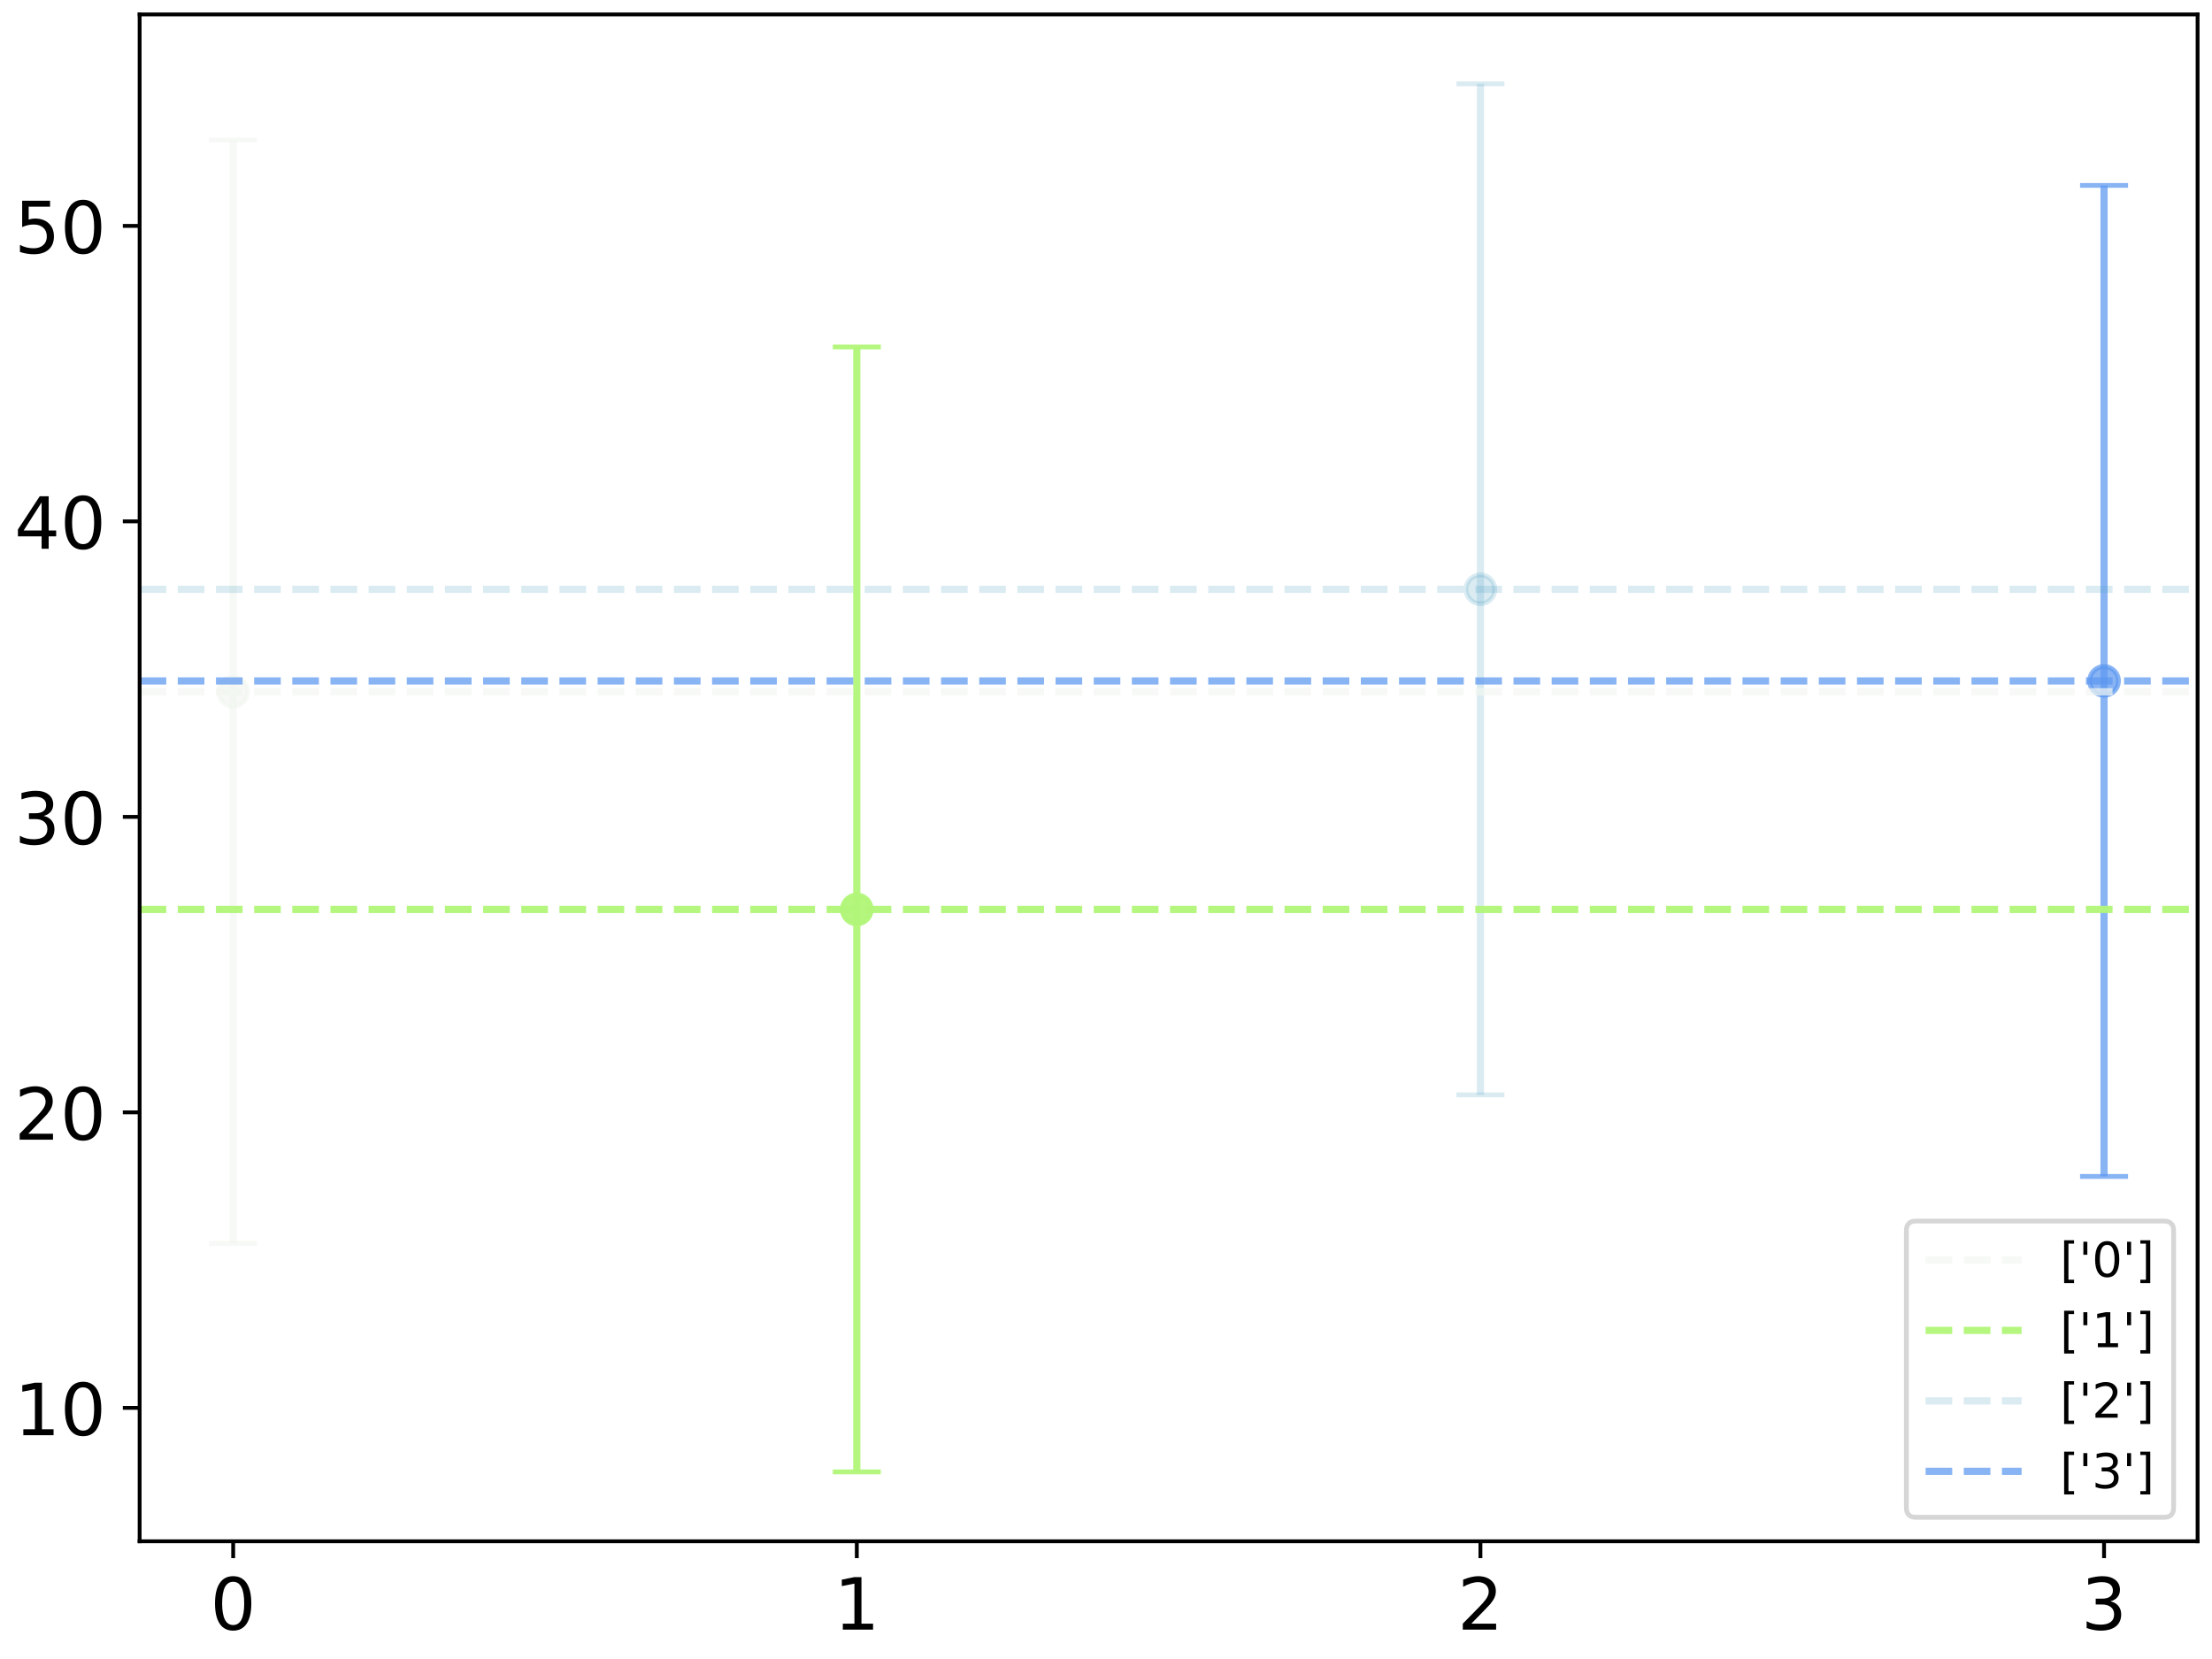 <?xml version="1.0" encoding="utf-8" standalone="no"?>
<!DOCTYPE svg PUBLIC "-//W3C//DTD SVG 1.1//EN"
  "http://www.w3.org/Graphics/SVG/1.1/DTD/svg11.dtd">
<!-- Created with matplotlib (https://matplotlib.org/) -->
<svg height="345.6pt" version="1.1" viewBox="0 0 460.8 345.6" width="460.8pt" xmlns="http://www.w3.org/2000/svg" xmlns:xlink="http://www.w3.org/1999/xlink">
 <defs>
  <style type="text/css">*{stroke-linecap:butt;stroke-linejoin:round;}</style>
 </defs>
 <g id="figure_1">
  <g id="patch_1">
   <path d="M 0 345.6 
L 460.8 345.6 
L 460.8 0 
L 0 0 
z
" style="fill:#ffffff;"/>
  </g>
  <g id="axes_1">
   <g id="patch_2">
    <path d="M 29.088 321.083 
L 457.8 321.083 
L 457.8 3 
L 29.088 3 
z
" style="fill:#ffffff;"/>
   </g>
   <g id="PathCollection_1">
    <defs>
     <path d="M 0 3 
C 0.796 3 1.559 2.684 2.121 2.121 
C 2.684 1.559 3 0.796 3 0 
C 3 -0.796 2.684 -1.559 2.121 -2.121 
C 1.559 -2.684 0.796 -3 0 -3 
C -0.796 -3 -1.559 -2.684 -2.121 -2.121 
C -2.684 -1.559 -3 -0.796 -3 0 
C -3 0.796 -2.684 1.559 -2.121 2.121 
C -1.559 2.684 -0.796 3 0 3 
z
" id="m0a3ff9dcf3" style="stroke:#f2f6f1;stroke-opacity:0.706;"/>
    </defs>
    <g clip-path="url(#p7c483c5bd6)">
     <use style="fill:#f2f6f1;fill-opacity:0.706;stroke:#f2f6f1;stroke-opacity:0.706;" x="48.575" xlink:href="#m0a3ff9dcf3" y="144.108"/>
    </g>
   </g>
   <g id="PathCollection_2">
    <defs>
     <path d="M 0 3 
C 0.796 3 1.559 2.684 2.121 2.121 
C 2.684 1.559 3 0.796 3 0 
C 3 -0.796 2.684 -1.559 2.121 -2.121 
C 1.559 -2.684 0.796 -3 0 -3 
C -0.796 -3 -1.559 -2.684 -2.121 -2.121 
C -2.684 -1.559 -3 -0.796 -3 0 
C -3 0.796 -2.684 1.559 -2.121 2.121 
C -1.559 2.684 -0.796 3 0 3 
z
" id="m9fcc318fe1" style="stroke:#b1f579;stroke-opacity:0.957;"/>
    </defs>
    <g clip-path="url(#p7c483c5bd6)">
     <use style="fill:#b1f579;fill-opacity:0.957;stroke:#b1f579;stroke-opacity:0.957;" x="178.487" xlink:href="#m9fcc318fe1" y="189.454"/>
    </g>
   </g>
   <g id="PathCollection_3">
    <defs>
     <path d="M 0 3 
C 0.796 3 1.559 2.684 2.121 2.121 
C 2.684 1.559 3 0.796 3 0 
C 3 -0.796 2.684 -1.559 2.121 -2.121 
C 1.559 -2.684 0.796 -3 0 -3 
C -0.796 -3 -1.559 -2.684 -2.121 -2.121 
C -2.684 -1.559 -3 -0.796 -3 0 
C -3 0.796 -2.684 1.559 -2.121 2.121 
C -1.559 2.684 -0.796 3 0 3 
z
" id="md8722a2dbe" style="stroke:#4ea1c2;stroke-opacity:0.208;"/>
    </defs>
    <g clip-path="url(#p7c483c5bd6)">
     <use style="fill:#4ea1c2;fill-opacity:0.208;stroke:#4ea1c2;stroke-opacity:0.208;" x="308.4" xlink:href="#md8722a2dbe" y="122.768"/>
    </g>
   </g>
   <g id="PathCollection_4">
    <defs>
     <path d="M 0 3 
C 0.796 3 1.559 2.684 2.121 2.121 
C 2.684 1.559 3 0.796 3 0 
C 3 -0.796 2.684 -1.559 2.121 -2.121 
C 1.559 -2.684 0.796 -3 0 -3 
C -0.796 -3 -1.559 -2.684 -2.121 -2.121 
C -2.684 -1.559 -3 -0.796 -3 0 
C -3 0.796 -2.684 1.559 -2.121 2.121 
C -1.559 2.684 -0.796 3 0 3 
z
" id="mbaadd78f41" style="stroke:#5e98f0;stroke-opacity:0.729;"/>
    </defs>
    <g clip-path="url(#p7c483c5bd6)">
     <use style="fill:#5e98f0;fill-opacity:0.729;stroke:#5e98f0;stroke-opacity:0.729;" x="438.313" xlink:href="#mbaadd78f41" y="141.851"/>
    </g>
   </g>
   <g id="matplotlib.axis_1">
    <g id="xtick_1">
     <g id="line2d_1">
      <defs>
       <path d="M 0 0 
L 0 3.5 
" id="m2d5a39ee4f" style="stroke:#000000;stroke-width:0.8;"/>
      </defs>
      <g>
       <use style="stroke:#000000;stroke-width:0.8;" x="48.575" xlink:href="#m2d5a39ee4f" y="321.083"/>
      </g>
     </g>
     <g id="text_1">
      <!-- 0 -->
      <g transform="translate(43.803 339.48)scale(0.15 -0.15)">
       <defs>
        <path d="M 31.781 66.406 
Q 24.172 66.406 20.328 58.906 
Q 16.5 51.422 16.5 36.375 
Q 16.5 21.391 20.328 13.891 
Q 24.172 6.391 31.781 6.391 
Q 39.453 6.391 43.281 13.891 
Q 47.125 21.391 47.125 36.375 
Q 47.125 51.422 43.281 58.906 
Q 39.453 66.406 31.781 66.406 
z
M 31.781 74.219 
Q 44.047 74.219 50.516 64.516 
Q 56.984 54.828 56.984 36.375 
Q 56.984 17.969 50.516 8.266 
Q 44.047 -1.422 31.781 -1.422 
Q 19.531 -1.422 13.062 8.266 
Q 6.594 17.969 6.594 36.375 
Q 6.594 54.828 13.062 64.516 
Q 19.531 74.219 31.781 74.219 
z
" id="DejaVuSans-48"/>
       </defs>
       <use xlink:href="#DejaVuSans-48"/>
      </g>
     </g>
    </g>
    <g id="xtick_2">
     <g id="line2d_2">
      <g>
       <use style="stroke:#000000;stroke-width:0.8;" x="178.487" xlink:href="#m2d5a39ee4f" y="321.083"/>
      </g>
     </g>
     <g id="text_2">
      <!-- 1 -->
      <g transform="translate(173.716 339.48)scale(0.15 -0.15)">
       <defs>
        <path d="M 12.406 8.297 
L 28.516 8.297 
L 28.516 63.922 
L 10.984 60.406 
L 10.984 69.391 
L 28.422 72.906 
L 38.281 72.906 
L 38.281 8.297 
L 54.391 8.297 
L 54.391 0 
L 12.406 0 
z
" id="DejaVuSans-49"/>
       </defs>
       <use xlink:href="#DejaVuSans-49"/>
      </g>
     </g>
    </g>
    <g id="xtick_3">
     <g id="line2d_3">
      <g>
       <use style="stroke:#000000;stroke-width:0.8;" x="308.4" xlink:href="#m2d5a39ee4f" y="321.083"/>
      </g>
     </g>
     <g id="text_3">
      <!-- 2 -->
      <g transform="translate(303.628 339.48)scale(0.15 -0.15)">
       <defs>
        <path d="M 19.188 8.297 
L 53.609 8.297 
L 53.609 0 
L 7.328 0 
L 7.328 8.297 
Q 12.938 14.109 22.625 23.891 
Q 32.328 33.688 34.812 36.531 
Q 39.547 41.844 41.422 45.531 
Q 43.312 49.219 43.312 52.781 
Q 43.312 58.594 39.234 62.25 
Q 35.156 65.922 28.609 65.922 
Q 23.969 65.922 18.812 64.312 
Q 13.672 62.703 7.812 59.422 
L 7.812 69.391 
Q 13.766 71.781 18.938 73 
Q 24.125 74.219 28.422 74.219 
Q 39.75 74.219 46.484 68.547 
Q 53.219 62.891 53.219 53.422 
Q 53.219 48.922 51.531 44.891 
Q 49.859 40.875 45.406 35.406 
Q 44.188 33.984 37.641 27.219 
Q 31.109 20.453 19.188 8.297 
z
" id="DejaVuSans-50"/>
       </defs>
       <use xlink:href="#DejaVuSans-50"/>
      </g>
     </g>
    </g>
    <g id="xtick_4">
     <g id="line2d_4">
      <g>
       <use style="stroke:#000000;stroke-width:0.8;" x="438.313" xlink:href="#m2d5a39ee4f" y="321.083"/>
      </g>
     </g>
     <g id="text_4">
      <!-- 3 -->
      <g transform="translate(433.541 339.48)scale(0.15 -0.15)">
       <defs>
        <path d="M 40.578 39.312 
Q 47.656 37.797 51.625 33 
Q 55.609 28.219 55.609 21.188 
Q 55.609 10.406 48.188 4.484 
Q 40.766 -1.422 27.094 -1.422 
Q 22.516 -1.422 17.656 -0.516 
Q 12.797 0.391 7.625 2.203 
L 7.625 11.719 
Q 11.719 9.328 16.594 8.109 
Q 21.484 6.891 26.812 6.891 
Q 36.078 6.891 40.938 10.547 
Q 45.797 14.203 45.797 21.188 
Q 45.797 27.641 41.281 31.266 
Q 36.766 34.906 28.719 34.906 
L 20.219 34.906 
L 20.219 43.016 
L 29.109 43.016 
Q 36.375 43.016 40.234 45.922 
Q 44.094 48.828 44.094 54.297 
Q 44.094 59.906 40.109 62.906 
Q 36.141 65.922 28.719 65.922 
Q 24.656 65.922 20.016 65.031 
Q 15.375 64.156 9.812 62.312 
L 9.812 71.094 
Q 15.438 72.656 20.344 73.438 
Q 25.25 74.219 29.594 74.219 
Q 40.828 74.219 47.359 69.109 
Q 53.906 64.016 53.906 55.328 
Q 53.906 49.266 50.438 45.094 
Q 46.969 40.922 40.578 39.312 
z
" id="DejaVuSans-51"/>
       </defs>
       <use xlink:href="#DejaVuSans-51"/>
      </g>
     </g>
    </g>
   </g>
   <g id="matplotlib.axis_2">
    <g id="ytick_1">
     <g id="line2d_5">
      <defs>
       <path d="M 0 0 
L -3.5 0 
" id="me3dc741950" style="stroke:#000000;stroke-width:0.8;"/>
      </defs>
      <g>
       <use style="stroke:#000000;stroke-width:0.8;" x="29.088" xlink:href="#me3dc741950" y="293.279"/>
      </g>
     </g>
     <g id="text_5">
      <!-- 10 -->
      <g transform="translate(3 298.978)scale(0.15 -0.15)">
       <use xlink:href="#DejaVuSans-49"/>
       <use x="63.623" xlink:href="#DejaVuSans-48"/>
      </g>
     </g>
    </g>
    <g id="ytick_2">
     <g id="line2d_6">
      <g>
       <use style="stroke:#000000;stroke-width:0.8;" x="29.088" xlink:href="#me3dc741950" y="231.723"/>
      </g>
     </g>
     <g id="text_6">
      <!-- 20 -->
      <g transform="translate(3 237.422)scale(0.15 -0.15)">
       <use xlink:href="#DejaVuSans-50"/>
       <use x="63.623" xlink:href="#DejaVuSans-48"/>
      </g>
     </g>
    </g>
    <g id="ytick_3">
     <g id="line2d_7">
      <g>
       <use style="stroke:#000000;stroke-width:0.8;" x="29.088" xlink:href="#me3dc741950" y="170.166"/>
      </g>
     </g>
     <g id="text_7">
      <!-- 30 -->
      <g transform="translate(3 175.865)scale(0.15 -0.15)">
       <use xlink:href="#DejaVuSans-51"/>
       <use x="63.623" xlink:href="#DejaVuSans-48"/>
      </g>
     </g>
    </g>
    <g id="ytick_4">
     <g id="line2d_8">
      <g>
       <use style="stroke:#000000;stroke-width:0.8;" x="29.088" xlink:href="#me3dc741950" y="108.61"/>
      </g>
     </g>
     <g id="text_8">
      <!-- 40 -->
      <g transform="translate(3 114.309)scale(0.15 -0.15)">
       <defs>
        <path d="M 37.797 64.312 
L 12.891 25.391 
L 37.797 25.391 
z
M 35.203 72.906 
L 47.609 72.906 
L 47.609 25.391 
L 58.016 25.391 
L 58.016 17.188 
L 47.609 17.188 
L 47.609 0 
L 37.797 0 
L 37.797 17.188 
L 4.891 17.188 
L 4.891 26.703 
z
" id="DejaVuSans-52"/>
       </defs>
       <use xlink:href="#DejaVuSans-52"/>
       <use x="63.623" xlink:href="#DejaVuSans-48"/>
      </g>
     </g>
    </g>
    <g id="ytick_5">
     <g id="line2d_9">
      <g>
       <use style="stroke:#000000;stroke-width:0.8;" x="29.088" xlink:href="#me3dc741950" y="47.054"/>
      </g>
     </g>
     <g id="text_9">
      <!-- 50 -->
      <g transform="translate(3 52.752)scale(0.15 -0.15)">
       <defs>
        <path d="M 10.797 72.906 
L 49.516 72.906 
L 49.516 64.594 
L 19.828 64.594 
L 19.828 46.734 
Q 21.969 47.469 24.109 47.828 
Q 26.266 48.188 28.422 48.188 
Q 40.625 48.188 47.75 41.5 
Q 54.891 34.812 54.891 23.391 
Q 54.891 11.625 47.562 5.094 
Q 40.234 -1.422 26.906 -1.422 
Q 22.312 -1.422 17.547 -0.641 
Q 12.797 0.141 7.719 1.703 
L 7.719 11.625 
Q 12.109 9.234 16.797 8.062 
Q 21.484 6.891 26.703 6.891 
Q 35.156 6.891 40.078 11.328 
Q 45.016 15.766 45.016 23.391 
Q 45.016 31 40.078 35.438 
Q 35.156 39.891 26.703 39.891 
Q 22.75 39.891 18.812 39.016 
Q 14.891 38.141 10.797 36.281 
z
" id="DejaVuSans-53"/>
       </defs>
       <use xlink:href="#DejaVuSans-53"/>
       <use x="63.623" xlink:href="#DejaVuSans-48"/>
      </g>
     </g>
    </g>
   </g>
   <g id="LineCollection_1">
    <path clip-path="url(#p7c483c5bd6)" d="M 48.575 259.046 
L 48.575 29.169 
" style="fill:none;stroke:#f2f6f1;stroke-opacity:0.706;stroke-width:1.5;"/>
   </g>
   <g id="LineCollection_2">
    <path clip-path="url(#p7c483c5bd6)" d="M 178.487 306.624 
L 178.487 72.284 
" style="fill:none;stroke:#b1f579;stroke-opacity:0.957;stroke-width:1.5;"/>
   </g>
   <g id="LineCollection_3">
    <path clip-path="url(#p7c483c5bd6)" d="M 308.4 228.077 
L 308.4 17.459 
" style="fill:none;stroke:#4ea1c2;stroke-opacity:0.208;stroke-width:1.5;"/>
   </g>
   <g id="LineCollection_4">
    <path clip-path="url(#p7c483c5bd6)" d="M 438.313 245.07 
L 438.313 38.631 
" style="fill:none;stroke:#5e98f0;stroke-opacity:0.729;stroke-width:1.5;"/>
   </g>
   <g id="line2d_10">
    <path clip-path="url(#p7c483c5bd6)" d="M 29.088 144.108 
L 457.8 144.108 
" style="fill:none;stroke:#f2f6f1;stroke-dasharray:5.55,2.4;stroke-dashoffset:0;stroke-opacity:0.706;stroke-width:1.5;"/>
   </g>
   <g id="line2d_11">
    <defs>
     <path d="M 5 0 
L -5 -0 
" id="m0f576e56db" style="stroke:#f2f6f1;stroke-opacity:0.706;"/>
    </defs>
    <g clip-path="url(#p7c483c5bd6)">
     <use style="fill:#f2f6f1;fill-opacity:0.706;stroke:#f2f6f1;stroke-opacity:0.706;" x="48.575" xlink:href="#m0f576e56db" y="259.046"/>
    </g>
   </g>
   <g id="line2d_12">
    <g clip-path="url(#p7c483c5bd6)">
     <use style="fill:#f2f6f1;fill-opacity:0.706;stroke:#f2f6f1;stroke-opacity:0.706;" x="48.575" xlink:href="#m0f576e56db" y="29.169"/>
    </g>
   </g>
   <g id="line2d_13">
    <path clip-path="url(#p7c483c5bd6)" d="M 29.088 189.454 
L 457.8 189.454 
" style="fill:none;stroke:#b1f579;stroke-dasharray:5.55,2.4;stroke-dashoffset:0;stroke-opacity:0.957;stroke-width:1.5;"/>
   </g>
   <g id="line2d_14">
    <defs>
     <path d="M 5 0 
L -5 -0 
" id="mae5c880fe6" style="stroke:#b1f579;stroke-opacity:0.957;"/>
    </defs>
    <g clip-path="url(#p7c483c5bd6)">
     <use style="fill:#b1f579;fill-opacity:0.957;stroke:#b1f579;stroke-opacity:0.957;" x="178.487" xlink:href="#mae5c880fe6" y="306.624"/>
    </g>
   </g>
   <g id="line2d_15">
    <g clip-path="url(#p7c483c5bd6)">
     <use style="fill:#b1f579;fill-opacity:0.957;stroke:#b1f579;stroke-opacity:0.957;" x="178.487" xlink:href="#mae5c880fe6" y="72.284"/>
    </g>
   </g>
   <g id="line2d_16">
    <path clip-path="url(#p7c483c5bd6)" d="M 29.088 122.768 
L 457.8 122.768 
" style="fill:none;stroke:#4ea1c2;stroke-dasharray:5.55,2.4;stroke-dashoffset:0;stroke-opacity:0.208;stroke-width:1.5;"/>
   </g>
   <g id="line2d_17">
    <defs>
     <path d="M 5 0 
L -5 -0 
" id="m12d508f4f7" style="stroke:#4ea1c2;stroke-opacity:0.208;"/>
    </defs>
    <g clip-path="url(#p7c483c5bd6)">
     <use style="fill:#4ea1c2;fill-opacity:0.208;stroke:#4ea1c2;stroke-opacity:0.208;" x="308.4" xlink:href="#m12d508f4f7" y="228.077"/>
    </g>
   </g>
   <g id="line2d_18">
    <g clip-path="url(#p7c483c5bd6)">
     <use style="fill:#4ea1c2;fill-opacity:0.208;stroke:#4ea1c2;stroke-opacity:0.208;" x="308.4" xlink:href="#m12d508f4f7" y="17.459"/>
    </g>
   </g>
   <g id="line2d_19">
    <path clip-path="url(#p7c483c5bd6)" d="M 29.088 141.851 
L 457.8 141.851 
" style="fill:none;stroke:#5e98f0;stroke-dasharray:5.55,2.4;stroke-dashoffset:0;stroke-opacity:0.729;stroke-width:1.5;"/>
   </g>
   <g id="line2d_20">
    <defs>
     <path d="M 5 0 
L -5 -0 
" id="mbf7f1ff040" style="stroke:#5e98f0;stroke-opacity:0.729;"/>
    </defs>
    <g clip-path="url(#p7c483c5bd6)">
     <use style="fill:#5e98f0;fill-opacity:0.729;stroke:#5e98f0;stroke-opacity:0.729;" x="438.313" xlink:href="#mbf7f1ff040" y="245.07"/>
    </g>
   </g>
   <g id="line2d_21">
    <g clip-path="url(#p7c483c5bd6)">
     <use style="fill:#5e98f0;fill-opacity:0.729;stroke:#5e98f0;stroke-opacity:0.729;" x="438.313" xlink:href="#mbf7f1ff040" y="38.631"/>
    </g>
   </g>
   <g id="line2d_22">
    <path clip-path="url(#p7c483c5bd6)" d="M 48.575 144.108 
" style="fill:none;stroke:#f2f6f1;stroke-linecap:square;stroke-opacity:0.706;stroke-width:1.5;"/>
   </g>
   <g id="line2d_23">
    <path clip-path="url(#p7c483c5bd6)" d="M 178.487 189.454 
" style="fill:none;stroke:#b1f579;stroke-linecap:square;stroke-opacity:0.957;stroke-width:1.5;"/>
   </g>
   <g id="line2d_24">
    <path clip-path="url(#p7c483c5bd6)" d="M 308.4 122.768 
" style="fill:none;stroke:#4ea1c2;stroke-linecap:square;stroke-opacity:0.208;stroke-width:1.5;"/>
   </g>
   <g id="line2d_25">
    <path clip-path="url(#p7c483c5bd6)" d="M 438.313 141.851 
" style="fill:none;stroke:#5e98f0;stroke-linecap:square;stroke-opacity:0.729;stroke-width:1.5;"/>
   </g>
   <g id="patch_3">
    <path d="M 29.088 321.083 
L 29.088 3 
" style="fill:none;stroke:#000000;stroke-linecap:square;stroke-linejoin:miter;stroke-width:0.8;"/>
   </g>
   <g id="patch_4">
    <path d="M 457.8 321.083 
L 457.8 3 
" style="fill:none;stroke:#000000;stroke-linecap:square;stroke-linejoin:miter;stroke-width:0.8;"/>
   </g>
   <g id="patch_5">
    <path d="M 29.088 321.083 
L 457.8 321.083 
" style="fill:none;stroke:#000000;stroke-linecap:square;stroke-linejoin:miter;stroke-width:0.8;"/>
   </g>
   <g id="patch_6">
    <path d="M 29.088 3 
L 457.8 3 
" style="fill:none;stroke:#000000;stroke-linecap:square;stroke-linejoin:miter;stroke-width:0.8;"/>
   </g>
   <g id="legend_1">
    <g id="patch_7">
     <path d="M 399.137 316.083 
L 450.8 316.083 
Q 452.8 316.083 452.8 314.083 
L 452.8 256.37 
Q 452.8 254.37 450.8 254.37 
L 399.137 254.37 
Q 397.137 254.37 397.137 256.37 
L 397.137 314.083 
Q 397.137 316.083 399.137 316.083 
z
" style="fill:#ffffff;opacity:0.8;stroke:#cccccc;stroke-linejoin:miter;"/>
    </g>
    <g id="line2d_26">
     <path d="M 401.137 262.469 
L 421.137 262.469 
" style="fill:none;stroke:#f2f6f1;stroke-dasharray:5.55,2.4;stroke-dashoffset:0;stroke-opacity:0.706;stroke-width:1.5;"/>
    </g>
    <g id="line2d_27"/>
    <g id="text_10">
     <!-- ['0'] -->
     <g transform="translate(429.137 265.969)scale(0.1 -0.1)">
      <defs>
       <path d="M 8.594 75.984 
L 29.297 75.984 
L 29.297 69 
L 17.578 69 
L 17.578 -6.203 
L 29.297 -6.203 
L 29.297 -13.188 
L 8.594 -13.188 
z
" id="DejaVuSans-91"/>
       <path d="M 17.922 72.906 
L 17.922 45.797 
L 9.625 45.797 
L 9.625 72.906 
z
" id="DejaVuSans-39"/>
       <path d="M 30.422 75.984 
L 30.422 -13.188 
L 9.719 -13.188 
L 9.719 -6.203 
L 21.391 -6.203 
L 21.391 69 
L 9.719 69 
L 9.719 75.984 
z
" id="DejaVuSans-93"/>
      </defs>
      <use xlink:href="#DejaVuSans-91"/>
      <use x="39.014" xlink:href="#DejaVuSans-39"/>
      <use x="66.504" xlink:href="#DejaVuSans-48"/>
      <use x="130.127" xlink:href="#DejaVuSans-39"/>
      <use x="157.617" xlink:href="#DejaVuSans-93"/>
     </g>
    </g>
    <g id="line2d_28">
     <path d="M 401.137 277.147 
L 421.137 277.147 
" style="fill:none;stroke:#b1f579;stroke-dasharray:5.55,2.4;stroke-dashoffset:0;stroke-opacity:0.957;stroke-width:1.5;"/>
    </g>
    <g id="line2d_29"/>
    <g id="text_11">
     <!-- ['1'] -->
     <g transform="translate(429.137 280.647)scale(0.1 -0.1)">
      <use xlink:href="#DejaVuSans-91"/>
      <use x="39.014" xlink:href="#DejaVuSans-39"/>
      <use x="66.504" xlink:href="#DejaVuSans-49"/>
      <use x="130.127" xlink:href="#DejaVuSans-39"/>
      <use x="157.617" xlink:href="#DejaVuSans-93"/>
     </g>
    </g>
    <g id="line2d_30">
     <path d="M 401.137 291.825 
L 421.137 291.825 
" style="fill:none;stroke:#4ea1c2;stroke-dasharray:5.55,2.4;stroke-dashoffset:0;stroke-opacity:0.208;stroke-width:1.5;"/>
    </g>
    <g id="line2d_31"/>
    <g id="text_12">
     <!-- ['2'] -->
     <g transform="translate(429.137 295.325)scale(0.1 -0.1)">
      <use xlink:href="#DejaVuSans-91"/>
      <use x="39.014" xlink:href="#DejaVuSans-39"/>
      <use x="66.504" xlink:href="#DejaVuSans-50"/>
      <use x="130.127" xlink:href="#DejaVuSans-39"/>
      <use x="157.617" xlink:href="#DejaVuSans-93"/>
     </g>
    </g>
    <g id="line2d_32">
     <path d="M 401.137 306.503 
L 421.137 306.503 
" style="fill:none;stroke:#5e98f0;stroke-dasharray:5.55,2.4;stroke-dashoffset:0;stroke-opacity:0.729;stroke-width:1.5;"/>
    </g>
    <g id="line2d_33"/>
    <g id="text_13">
     <!-- ['3'] -->
     <g transform="translate(429.137 310.003)scale(0.1 -0.1)">
      <use xlink:href="#DejaVuSans-91"/>
      <use x="39.014" xlink:href="#DejaVuSans-39"/>
      <use x="66.504" xlink:href="#DejaVuSans-51"/>
      <use x="130.127" xlink:href="#DejaVuSans-39"/>
      <use x="157.617" xlink:href="#DejaVuSans-93"/>
     </g>
    </g>
   </g>
  </g>
 </g>
 <defs>
  <clipPath id="p7c483c5bd6">
   <rect height="318.082" width="428.712" x="29.088" y="3"/>
  </clipPath>
 </defs>
</svg>
